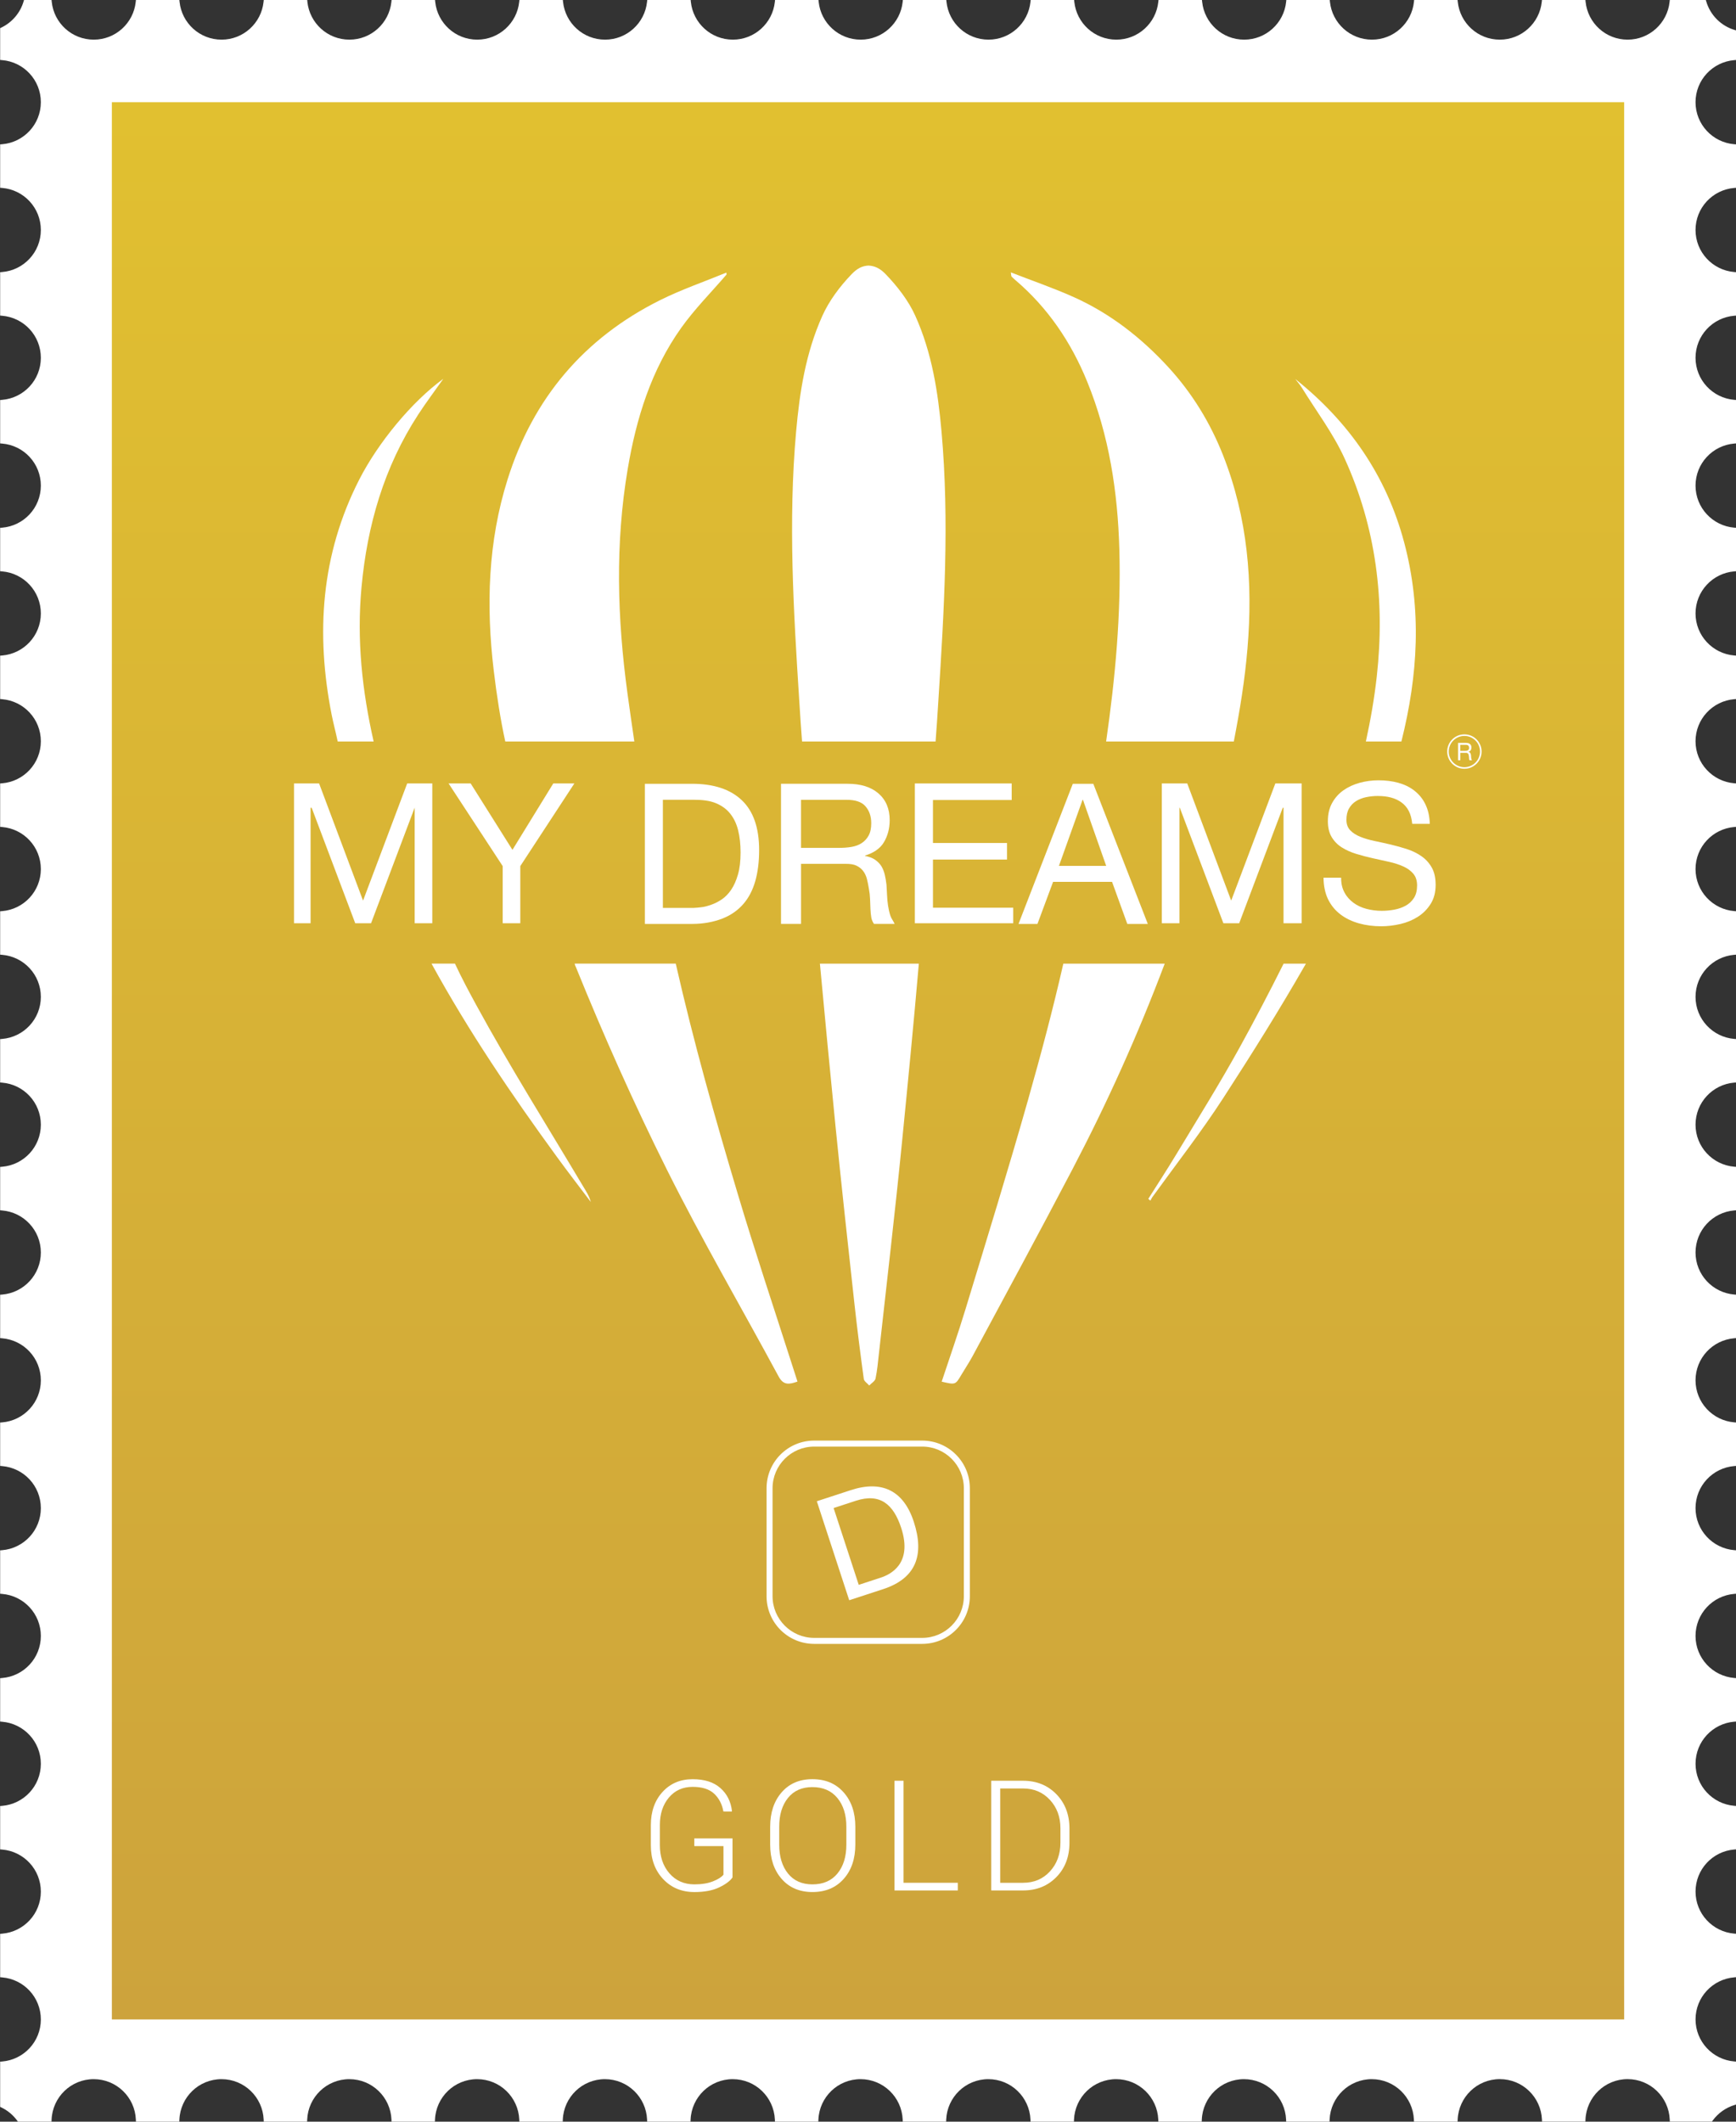 <?xml version="1.0" encoding="utf-8"?>
<!-- Generator: Adobe Illustrator 19.1.0, SVG Export Plug-In . SVG Version: 6.00 Build 0)  -->
<svg version="1.1" id="Слой_1" xmlns="http://www.w3.org/2000/svg" xmlns:xlink="http://www.w3.org/1999/xlink" x="0px" y="0px"
	 viewBox="252.64 365.945 90 110" style="enable-background:new 252.64 365.945 90 110;" xml:space="preserve">
<rect x="252.64" y="365.945" width="90" height="110" fill="#333333" stroke="none"/>
<style type="text/css">
	.st0{fill:#FFFFFF;}
	.st1{fill:url(#SVGID_1_);}
</style>
<g>
	<g>
		<g>
			<path class="st0" d="M325.945,475.945l-0.004-0.109c-0.05-1.165-1.007-2.096-2.185-2.096
				l0,0c-1.177-0.001-2.134,0.93-2.185,2.096l0,0l-0.004,0.108h-2.248l-0.004-0.108
				c-0.05-1.165-1.007-2.096-2.184-2.096l0,0c-1.178-0.001-2.136,0.93-2.185,2.096
				l0,0l-0.005,0.109h-2.248l-0.004-0.109c-0.049-1.165-1.007-2.096-2.184-2.096l0,0
				c-1.178-0.001-2.135,0.93-2.185,2.096l0,0l-0.004,0.108h-2.249l-0.004-0.108
				c-0.05-1.165-1.007-2.096-2.184-2.096l0,0
				c-1.178-0.001-2.135,0.93-2.185,2.096l0,0l-0.004,0.109h-2.248l-0.004-0.109
				c-0.05-1.165-1.007-2.096-2.185-2.096l0,0c-1.178-0.001-2.135,0.93-2.184,2.096
				l0,0l-0.005,0.108h-2.248l-0.004-0.108c-0.05-1.165-1.007-2.096-2.184-2.096l0,0
				c-1.178-0.001-2.136,0.93-2.185,2.096l0,0l-0.005,0.109h-2.247l-0.004-0.109
				c-0.05-1.165-1.007-2.096-2.185-2.096l0,0c-1.177-0.001-2.135,0.93-2.184,2.096
				l0,0l-0.004,0.108h-2.249l-0.004-0.108c-0.05-1.165-1.007-2.096-2.184-2.096l0,0
				c-1.177-0.001-2.136,0.93-2.185,2.096l0,0l-0.005,0.109h-2.248l-0.004-0.109
				c-0.049-1.165-1.007-2.096-2.184-2.096l0,0
				c-1.177-0.001-2.135,0.93-2.185,2.096l0,0l-0.004,0.108h-2.249l-0.004-0.108
				c-0.049-1.165-1.007-2.096-2.184-2.096l0,0c-1.177-0.001-2.135,0.93-2.184,2.096
				l0,0l-0.005,0.109h-2.248l-0.004-0.109c-0.049-1.165-1.007-2.096-2.185-2.096l0,0
				c-1.178-0.001-2.135,0.93-2.184,2.096l0,0l-0.004,0.109h-1.74l-0.034-0.048
				c-0.213-0.293-0.495-0.532-0.825-0.69l0,0l-0.064-0.031v-2.344l0.104-0.008
				c1.123-0.093,2.006-1.033,2.006-2.18l0,0c0-1.148-0.883-2.087-2.006-2.18l0,0
				l-0.104-0.009v-2.249l0.104-0.009c1.123-0.093,2.006-1.032,2.006-2.18l0,0
				c0-1.148-0.883-2.087-2.006-2.181l0,0l-0.104-0.008v-2.25l0.104-0.008
				c1.123-0.093,2.006-1.033,2.006-2.18l0,0c0-1.148-0.883-2.087-2.006-2.181l0,0
				l-0.104-0.009v-2.249l0.104-0.009c1.123-0.093,2.006-1.032,2.006-2.18l0,0
				c0-1.147-0.883-2.087-2.006-2.18l0,0l-0.104-0.009v-2.25l0.104-0.008
				c1.123-0.093,2.006-1.033,2.006-2.18l0,0c0-1.148-0.883-2.087-2.006-2.18l0,0
				l-0.104-0.009v-2.249l0.104-0.008c1.123-0.093,2.006-1.033,2.006-2.18l0,0
				c0-1.148-0.883-2.087-2.006-2.18l0,0l-0.104-0.009v-2.25l0.104-0.008
				c1.123-0.093,2.006-1.033,2.006-2.18l0,0c0-1.147-0.883-2.087-2.006-2.18l0,0
				l-0.104-0.009v-2.249l0.104-0.009c1.123-0.093,2.006-1.033,2.006-2.18l0,0
				c0-1.148-0.883-2.087-2.006-2.18l0,0l-0.104-0.008v-2.25l0.104-0.009
				c1.123-0.093,2.006-1.033,2.006-2.18l0,0c0-1.147-0.883-2.087-2.006-2.18l0,0
				l-0.104-0.008v-2.25l0.104-0.008c1.123-0.093,2.006-1.033,2.006-2.18l0,0
				c0-1.147-0.883-2.087-2.006-2.18l0,0l-0.104-0.009v-2.25l0.104-0.008
				c1.123-0.093,2.006-1.033,2.006-2.18l0,0c0-1.148-0.883-2.087-2.006-2.18l0,0
				l-0.104-0.009v-2.249l0.104-0.008c1.123-0.093,2.006-1.033,2.006-2.18l0,0
				c0-1.147-0.883-2.087-2.006-2.18l0,0l-0.104-0.009v-2.25l0.104-0.008
				c1.123-0.093,2.006-1.033,2.006-2.18l0,0c0-1.148-0.883-2.088-2.006-2.18l0,0
				l-0.104-0.009v-2.249l0.104-0.009c1.123-0.093,2.006-1.033,2.006-2.18l0,0
				c0-1.148-0.883-2.087-2.006-2.18l0,0l-0.104-0.009v-2.249l0.104-0.009
				c1.123-0.093,2.006-1.033,2.006-2.18l0,0c0-1.147-0.883-2.087-2.006-2.18l0,0
				l-0.104-0.008v-2.25l0.104-0.008c1.123-0.093,2.006-1.033,2.006-2.18l0,0
				c0-1.147-0.883-2.087-2.006-2.18l0,0l-0.104-0.009v-1.65l0.064-0.03
				c0.551-0.266,0.974-0.755,1.15-1.35l0,0l0.024-0.081h1.426l0.011,0.102
				c0.116,1.099,1.046,1.957,2.177,1.956l0,0c1.13,0.001,2.061-0.857,2.177-1.956
				l0,0l0.011-0.102h2.251l0.011,0.102c0.116,1.099,1.046,1.957,2.177,1.956l0,0
				c1.13,0.001,2.06-0.857,2.177-1.956l0,0l0.011-0.102h2.252l0.01,0.102
				c0.116,1.099,1.047,1.957,2.177,1.956l0,0c1.13,0.001,2.06-0.857,2.177-1.956
				l0,0l0.011-0.102h2.251l0.011,0.102c0.116,1.099,1.047,1.957,2.177,1.956l0,0
				c1.13,0.001,2.06-0.857,2.177-1.956l0,0l0.011-0.102h2.251l0.011,0.102
				c0.116,1.099,1.046,1.957,2.177,1.956l0,0c1.131,0.001,2.06-0.857,2.177-1.956
				l0,0l0.011-0.102h2.25l0.011,0.102c0.116,1.099,1.047,1.957,2.177,1.956l0,0
				c1.13,0.001,2.06-0.857,2.177-1.956l0,0l0.011-0.102h2.251l0.011,0.102
				c0.116,1.099,1.046,1.957,2.177,1.956l0,0c1.13,0.001,2.06-0.857,2.177-1.956
				l0,0l0.01-0.102h2.251l0.011,0.102c0.117,1.099,1.047,1.957,2.177,1.956l0,0
				c1.13,0.001,2.06-0.857,2.177-1.956l0,0l0.011-0.102h2.251l0.011,0.102
				c0.117,1.099,1.047,1.957,2.177,1.956l0,0c1.13,0.001,2.06-0.857,2.177-1.956
				l0,0l0.011-0.102h2.251l0.012,0.102c0.116,1.099,1.046,1.957,2.177,1.956l0,0
				c1.13,0.001,2.06-0.857,2.176-1.956l0,0l0.01-0.102h2.251l0.011,0.102
				c0.116,1.099,1.046,1.957,2.177,1.956l0,0c1.131,0.001,2.06-0.857,2.177-1.956
				l0,0l0.01-0.102h2.251l0.012,0.102c0.116,1.099,1.046,1.957,2.177,1.956l0,0
				c1.13,0.001,2.06-0.857,2.177-1.956l0,0l0.011-0.102h2.251l0.011,0.102
				c0.116,1.099,1.046,1.957,2.177,1.956l0,0c1.13,0.001,2.06-0.857,2.177-1.956
				l0,0l0.011-0.102h1.866l0.025,0.081c0.209,0.707,0.766,1.265,1.473,1.476l0,0
				l0.081,0.024v1.53l-0.104,0.009c-1.123,0.093-2.007,1.033-2.007,2.18l0,0
				c0,1.147,0.884,2.087,2.007,2.18l0,0l0.104,0.008v2.25l-0.104,0.008
				c-1.123,0.093-2.007,1.033-2.007,2.18l0,0c0,1.147,0.884,2.086,2.007,2.18l0,0
				l0.103,0.008v2.25l-0.103,0.008c-1.123,0.093-2.007,1.033-2.007,2.18l0,0
				c0,1.147,0.884,2.086,2.007,2.18l0,0l0.104,0.008v2.25l-0.104,0.009
				c-1.123,0.093-2.007,1.033-2.007,2.18l0,0c0,1.146,0.884,2.086,2.007,2.18l0,0
				l0.103,0.008v2.25l-0.103,0.009c-1.123,0.093-2.007,1.033-2.007,2.18l0,0
				c0,1.147,0.884,2.087,2.007,2.18l0,0l0.104,0.008v2.25l-0.104,0.008
				c-1.123,0.093-2.007,1.033-2.007,2.18l0,0c0,1.147,0.884,2.086,2.007,2.18l0,0
				l0.103,0.008v2.25l-0.103,0.009c-1.123,0.093-2.007,1.033-2.007,2.18l0,0
				c0,1.147,0.884,2.087,2.007,2.18l0,0l0.104,0.008v2.25l-0.104,0.008
				c-1.123,0.093-2.007,1.033-2.007,2.18l0,0c0,1.147,0.884,2.086,2.007,2.18l0,0
				l0.103,0.008v2.25l-0.103,0.008c-1.123,0.093-2.007,1.033-2.007,2.18l0,0
				c0,1.147,0.884,2.086,2.007,2.18l0,0l0.104,0.008v2.25l-0.104,0.009
				c-1.123,0.093-2.007,1.033-2.007,2.18l0,0c0,1.147,0.884,2.087,2.007,2.18l0,0
				l0.103,0.008v2.25l-0.103,0.009c-1.123,0.093-2.007,1.033-2.007,2.18l0,0
				c0,1.147,0.884,2.086,2.007,2.18l0,0l0.104,0.008v2.25l-0.104,0.008
				c-1.123,0.093-2.007,1.033-2.007,2.18l0,0c0,1.147,0.884,2.086,2.007,2.18l0,0
				l0.103,0.008v2.25l-0.103,0.009c-1.123,0.093-2.007,1.033-2.007,2.18l0,0
				c0,1.147,0.884,2.086,2.007,2.18l0,0l0.103,0.008v2.25l-0.103,0.008
				c-1.123,0.094-2.007,1.033-2.006,2.181l0,0c-0.001,1.147,0.883,2.086,2.006,2.18
				l0,0l0.103,0.008v2.25l-0.103,0.008c-1.123,0.094-2.007,1.033-2.006,2.181l0,0
				c-0.001,1.146,0.883,2.086,2.006,2.18l0,0l0.103,0.008v2.25l-0.103,0.009
				c-1.123,0.093-2.007,1.033-2.006,2.18l0,0c-0.001,1.146,0.883,2.086,2.006,2.18
				l0,0l0.103,0.008v2.224l-0.08,0.024c-0.467,0.14-0.868,0.431-1.148,0.818l0,0
				l-0.035,0.047h-2.179l-0.005-0.108c-0.049-1.165-1.007-2.096-2.184-2.096l0,0
				c-1.178-0.001-2.135,0.93-2.184,2.096l0,0l-0.005,0.108h-2.248l-0.004-0.108
				c-0.05-1.165-1.007-2.096-2.184-2.096l0,0
				c-1.178-0.001-2.136,0.93-2.185,2.096l0,0l-0.005,0.109H325.945L325.945,475.945z
				 M341.262,475.718c0.289-0.381,0.688-0.674,1.151-0.83l0,0v-1.85
				c-1.189-0.15-2.11-1.164-2.11-2.394l0,0c0.001-1.231,0.921-2.244,2.11-2.395
				l0,0v-1.837c-1.189-0.15-2.11-1.164-2.11-2.394l0,0
				c0.001-1.231,0.921-2.245,2.11-2.395l0,0v-1.837
				c-1.189-0.15-2.11-1.164-2.11-2.394l0,0c0.001-1.231,0.921-2.245,2.11-2.395
				l0,0v-1.837c-1.189-0.15-2.11-1.165-2.11-2.395l0,0
				c0-1.23,0.92-2.244,2.11-2.395l0,0v-1.836
				c-1.189-0.151-2.11-1.165-2.11-2.395l0,0c0-1.231,0.92-2.244,2.109-2.395l0,0
				v-1.836c-1.189-0.151-2.109-1.165-2.109-2.395l0,0
				c0-1.231,0.92-2.245,2.11-2.395l0,0v-1.837
				c-1.189-0.15-2.11-1.164-2.11-2.395l0,0c0-1.23,0.92-2.244,2.109-2.395l0,0
				v-1.836c-1.189-0.151-2.109-1.165-2.109-2.395l0,0
				c0-1.231,0.92-2.245,2.11-2.395l0,0v-1.837
				c-1.189-0.15-2.11-1.164-2.11-2.395l0,0c0-1.23,0.92-2.244,2.109-2.395l0,0
				v-1.837c-1.189-0.151-2.109-1.164-2.109-2.395l0,0
				c0-1.23,0.92-2.244,2.11-2.395l0,0v-1.836
				c-1.189-0.151-2.11-1.165-2.11-2.395l0,0c0-1.231,0.92-2.244,2.109-2.395l0,0
				v-1.836c-1.189-0.151-2.109-1.165-2.109-2.395l0,0
				c0-1.231,0.92-2.245,2.11-2.395l0,0v-1.837
				c-1.189-0.15-2.11-1.164-2.11-2.394l0,0c0-1.231,0.92-2.245,2.109-2.396l0,0
				v-1.836c-1.189-0.151-2.109-1.165-2.109-2.395l0,0
				c0-1.231,0.92-2.245,2.11-2.395l0,0v-1.837
				c-1.189-0.15-2.11-1.164-2.11-2.395l0,0c0-1.23,0.92-2.244,2.109-2.395l0,0
				v-1.837c-1.189-0.151-2.109-1.164-2.109-2.395l0,0
				c0-1.23,0.92-2.244,2.109-2.395l0,0v-1.157
				c-0.715-0.241-1.279-0.806-1.518-1.522l0,0h-1.497
				c-0.173,1.165-1.177,2.058-2.389,2.058l0,0c-1.212,0-2.215-0.893-2.389-2.058l0,0
				h-1.849c-0.173,1.165-1.176,2.058-2.388,2.058l0,0
				c-1.212,0-2.216-0.893-2.389-2.058l0,0h-1.848
				c-0.173,1.165-1.177,2.058-2.389,2.058l0,0c-1.213,0-2.216-0.893-2.389-2.058l0,0
				h-1.849c-0.173,1.164-1.176,2.058-2.388,2.058l0,0
				c-1.213,0-2.216-0.893-2.39-2.058l0,0h-1.848
				c-0.173,1.165-1.176,2.058-2.389,2.058l0,0c-1.213,0-2.216-0.893-2.389-2.058l0,0
				h-1.849c-0.173,1.165-1.177,2.058-2.389,2.058l0,0
				c-1.212,0-2.216-0.893-2.389-2.058l0,0h-1.849
				c-0.173,1.165-1.176,2.058-2.389,2.058l0,0c-1.212,0-2.215-0.893-2.389-2.058l0,0
				h-1.849c-0.173,1.164-1.176,2.058-2.388,2.058l0,0
				c-1.213,0-2.216-0.893-2.389-2.058l0,0h-1.848
				c-0.173,1.165-1.177,2.058-2.389,2.058l0,0c-1.213,0-2.216-0.893-2.389-2.058l0,0
				h-1.849c-0.173,1.165-1.176,2.058-2.388,2.058l0,0
				c-1.213,0-2.216-0.893-2.39-2.058l0,0h-1.848
				c-0.173,1.165-1.177,2.058-2.389,2.058l0,0c-1.213,0-2.216-0.893-2.389-2.058l0,0
				h-1.849c-0.173,1.165-1.176,2.058-2.389,2.058l0,0
				c-1.212,0-2.216-0.893-2.389-2.058l0,0h-1.848
				c-0.174,1.165-1.177,2.058-2.389,2.058l0,0c-1.212,0-2.215-0.893-2.389-2.058l0,0
				h-1.057c-0.201,0.597-0.628,1.089-1.179,1.376l0,0v1.303
				c1.189,0.15,2.11,1.164,2.11,2.395l0,0c0,1.231-0.92,2.245-2.11,2.395l0,0
				v1.837c1.189,0.15,2.11,1.164,2.11,2.395l0,0c0,1.231-0.92,2.245-2.11,2.395
				l0,0v1.837c1.189,0.15,2.11,1.164,2.11,2.395l0,0
				c0,1.23-0.92,2.245-2.11,2.395l0,0v1.836c1.189,0.15,2.11,1.165,2.11,2.396
				l0,0c0,1.23-0.92,2.244-2.11,2.394l0,0v1.837
				c1.189,0.15,2.11,1.164,2.11,2.395l0,0c0,1.231-0.92,2.245-2.11,2.395l0,0
				v1.836c1.189,0.151,2.11,1.165,2.11,2.395l0,0c0,1.23-0.92,2.245-2.11,2.395
				l0,0v1.836c1.189,0.15,2.11,1.164,2.11,2.395l0,0
				c0,1.231-0.92,2.245-2.11,2.395l0,0v1.837c1.189,0.15,2.11,1.164,2.11,2.395
				l0,0c0,1.231-0.92,2.245-2.11,2.395l0,0v1.837
				c1.189,0.15,2.11,1.164,2.11,2.395l0,0c0,1.23-0.92,2.245-2.11,2.395l0,0
				v1.836c1.189,0.15,2.11,1.165,2.11,2.395l0,0c0,1.231-0.92,2.245-2.11,2.395
				l0,0v1.837c1.189,0.15,2.11,1.164,2.11,2.395l0,0
				c0,1.231-0.92,2.245-2.11,2.395l0,0v1.836c1.189,0.151,2.11,1.165,2.11,2.395
				l0,0c0,1.23-0.92,2.245-2.11,2.395l0,0v1.836
				c1.189,0.15,2.11,1.164,2.11,2.395l0,0c-0.001,1.231-0.921,2.245-2.11,2.395
				l0,0v1.837c1.189,0.15,2.11,1.164,2.11,2.395l0,0
				c0,1.23-0.92,2.244-2.11,2.394l0,0v1.837c1.189,0.15,2.11,1.164,2.11,2.395
				l0,0c0,1.231-0.92,2.244-2.11,2.395l0,0v1.837
				c1.189,0.15,2.11,1.163,2.11,2.395l0,0c0,1.23-0.92,2.244-2.11,2.394l0,0
				v1.997c0.319,0.165,0.595,0.399,0.811,0.683l0,0h1.411
				c0.107-1.234,1.141-2.204,2.403-2.204l0,0c1.263,0,2.297,0.97,2.404,2.204l0,0
				h1.819c0.108-1.234,1.141-2.204,2.404-2.204l0,0c1.263,0,2.297,0.97,2.404,2.205
				l0,0h1.819c0.107-1.235,1.14-2.205,2.404-2.205l0,0
				c1.263,0,2.296,0.97,2.404,2.204l0,0h1.819c0.108-1.234,1.141-2.204,2.404-2.204
				l0,0c1.263,0,2.297,0.97,2.403,2.205l0,0h1.819
				c0.107-1.235,1.141-2.205,2.404-2.205l0,0c1.263,0,2.296,0.97,2.404,2.204l0,0
				h1.819c0.108-1.234,1.14-2.204,2.404-2.204l0,0c1.263,0,2.296,0.97,2.403,2.205
				l0,0h1.82c0.107-1.235,1.14-2.205,2.403-2.205l0,0c1.263,0,2.296,0.97,2.404,2.204
				l0,0h1.819c0.107-1.234,1.14-2.204,2.404-2.204l0,0
				c1.263,0,2.297,0.97,2.404,2.205l0,0h1.819c0.107-1.235,1.14-2.205,2.404-2.205
				l0,0c1.263,0,2.296,0.97,2.404,2.204l0,0h1.819
				c0.108-1.234,1.141-2.204,2.404-2.204l0,0c1.263,0,2.297,0.97,2.403,2.205l0,0
				h1.819c0.107-1.235,1.14-2.205,2.404-2.205l0,0c1.263,0,2.296,0.97,2.404,2.204
				l0,0h1.819c0.108-1.234,1.141-2.204,2.404-2.204l0,0
				c1.263,0,2.296,0.97,2.403,2.205l0,0h1.82c0.107-1.235,1.14-2.205,2.404-2.205
				l0,0c1.263,0,2.296,0.97,2.404,2.205l0,0H341.262L341.262,475.718z"/>
			<path class="st0" d="M340.417,470.644c0-1.207,0.929-2.195,2.11-2.293v-2.041
				c-1.181-0.099-2.11-1.086-2.11-2.293c0-1.207,0.929-2.195,2.11-2.293v-2.041
				c-1.181-0.099-2.11-1.086-2.11-2.293s0.929-2.195,2.11-2.293v-2.041
				c-1.181-0.098-2.11-1.086-2.11-2.293c0-1.207,0.929-2.195,2.11-2.293v-2.041
				c-1.181-0.098-2.11-1.086-2.11-2.293c0-1.207,0.929-2.195,2.11-2.293v-2.041
				c-1.181-0.098-2.11-1.086-2.11-2.293c0-1.207,0.929-2.195,2.11-2.293v-2.041
				c-1.181-0.098-2.11-1.086-2.11-2.293c0-1.207,0.929-2.195,2.11-2.293v-2.041
				c-1.181-0.098-2.11-1.087-2.11-2.293c0-1.207,0.929-2.195,2.11-2.293v-2.041
				c-1.181-0.098-2.11-1.086-2.11-2.293s0.929-2.195,2.11-2.293v-2.041
				c-1.181-0.098-2.11-1.087-2.11-2.293c0-1.207,0.929-2.195,2.11-2.293v-2.041
				c-1.181-0.098-2.11-1.086-2.11-2.293c0-1.207,0.929-2.195,2.11-2.293v-2.041
				c-1.181-0.098-2.11-1.087-2.11-2.293s0.929-2.195,2.11-2.293v-2.041
				c-1.181-0.098-2.11-1.086-2.11-2.293c0-1.207,0.929-2.195,2.11-2.293v-2.041
				c-1.181-0.098-2.11-1.087-2.11-2.293c0-1.207,0.929-2.195,2.11-2.293v-2.041
				c-1.181-0.098-2.11-1.086-2.11-2.293c0-1.207,0.929-2.195,2.11-2.293v-2.041
				c-1.181-0.098-2.11-1.087-2.11-2.293c0-1.207,0.929-2.195,2.11-2.293v-1.342
				c-0.743-0.222-1.329-0.808-1.549-1.552h-1.68
				c-0.122,1.157-1.1,2.058-2.289,2.058c-1.189,0-2.167-0.901-2.289-2.058
				h-2.048c-0.122,1.157-1.1,2.058-2.289,2.058
				c-1.189,0-2.167-0.901-2.289-2.058h-2.048
				c-0.122,1.157-1.1,2.058-2.289,2.058s-2.167-0.901-2.289-2.058H319.419
				c-0.122,1.157-1.1,2.058-2.289,2.058c-1.189,0-2.167-0.901-2.289-2.058
				h-2.048c-0.122,1.157-1.101,2.058-2.289,2.058c-1.189,0-2.167-0.901-2.289-2.058
				h-2.048c-0.122,1.157-1.1,2.058-2.289,2.058
				c-1.189,0-2.167-0.901-2.289-2.058h-2.048
				c-0.122,1.157-1.1,2.058-2.289,2.058c-1.189,0-2.167-0.901-2.289-2.058
				h-2.048c-0.122,1.157-1.1,2.058-2.289,2.058s-2.167-0.901-2.289-2.058h-2.048
				c-0.122,1.157-1.1,2.058-2.289,2.058s-2.167-0.901-2.289-2.058h-2.048
				c-0.122,1.157-1.1,2.058-2.289,2.058c-1.189,0-2.167-0.901-2.289-2.058
				h-2.048c-0.122,1.157-1.1,2.058-2.29,2.058
				c-1.189,0-2.167-0.901-2.289-2.058h-2.048
				c-0.122,1.157-1.1,2.058-2.289,2.058c-1.189,0-2.167-0.901-2.29-2.058
				h-2.048c-0.122,1.157-1.1,2.058-2.29,2.058c-1.189,0-2.167-0.901-2.289-2.058
				h-1.24c-0.185,0.626-0.63,1.14-1.209,1.419v1.475
				c1.181,0.098,2.11,1.086,2.11,2.293c0,1.207-0.929,2.195-2.11,2.293v2.041
				c1.181,0.098,2.11,1.086,2.11,2.293c0,1.207-0.929,2.195-2.11,2.293v2.041
				c1.181,0.098,2.11,1.086,2.11,2.293c0,1.207-0.929,2.195-2.11,2.293v2.041
				c1.181,0.098,2.11,1.086,2.11,2.293c0,1.207-0.929,2.195-2.11,2.293v2.041
				c1.181,0.098,2.11,1.086,2.11,2.293s-0.929,2.195-2.11,2.293v2.041
				c1.181,0.098,2.11,1.086,2.11,2.293s-0.929,2.195-2.11,2.293v2.041
				c1.181,0.098,2.11,1.086,2.11,2.293s-0.929,2.195-2.11,2.293v2.041
				c1.181,0.098,2.11,1.086,2.11,2.293s-0.929,2.195-2.11,2.293v2.041
				c1.181,0.098,2.11,1.086,2.11,2.293c0,1.207-0.929,2.195-2.11,2.293v2.041
				c1.181,0.098,2.11,1.086,2.11,2.293c0,1.207-0.929,2.195-2.11,2.293v2.041
				c1.181,0.098,2.11,1.086,2.11,2.293s-0.929,2.195-2.11,2.293v2.041
				c1.181,0.098,2.11,1.086,2.11,2.293c0,1.207-0.929,2.195-2.11,2.293v2.041
				c1.181,0.098,2.11,1.086,2.11,2.293c0,1.207-0.929,2.195-2.11,2.293v2.041
				c1.181,0.098,2.11,1.086,2.11,2.293c0,1.207-0.929,2.195-2.11,2.293v2.041
				c1.181,0.098,2.11,1.086,2.11,2.293c0,1.207-0.929,2.195-2.11,2.293v2.041
				c1.181,0.098,2.11,1.086,2.11,2.293c0,1.207-0.929,2.195-2.11,2.293v2.168
				c0.346,0.167,0.644,0.417,0.867,0.726h1.573
				c0.052-1.225,1.059-2.204,2.297-2.204c1.239,0,2.246,0.979,2.298,2.204h2.031
				c0.052-1.225,1.059-2.204,2.298-2.204c1.239,0,2.246,0.979,2.297,2.204h2.031
				c0.052-1.225,1.059-2.204,2.297-2.204c1.239,0,2.246,0.979,2.298,2.204h2.031
				c0.052-1.225,1.059-2.204,2.298-2.204c1.239,0,2.246,0.979,2.297,2.204h2.031
				c0.052-1.225,1.059-2.204,2.297-2.204s2.246,0.979,2.298,2.204h2.031
				c0.052-1.225,1.059-2.204,2.298-2.204s2.246,0.979,2.297,2.204h2.031
				c0.052-1.225,1.059-2.204,2.297-2.204c1.239,0,2.246,0.979,2.298,2.204h2.031
				c0.052-1.225,1.059-2.204,2.298-2.204s2.246,0.979,2.297,2.204h2.031
				c0.052-1.225,1.059-2.204,2.297-2.204s2.246,0.979,2.298,2.204h2.031
				c0.052-1.225,1.059-2.204,2.298-2.204c1.239,0,2.246,0.979,2.297,2.204h2.031
				c0.052-1.225,1.059-2.204,2.297-2.204s2.246,0.979,2.298,2.204h2.031
				c0.052-1.225,1.059-2.204,2.298-2.204c1.239,0,2.246,0.979,2.297,2.204h2.031
				c0.052-1.225,1.059-2.204,2.297-2.204c1.239,0,2.246,0.979,2.297,2.204h2.013
				c0.294-0.407,0.716-0.713,1.207-0.86v-2.035
				C341.346,472.839,340.417,471.851,340.417,470.644z"/>
		</g>
		
			<linearGradient id="SVGID_1_" gradientUnits="userSpaceOnUse" x1="297.64" y1="470.645" x2="297.64" y2="371.245" gradientTransform="matrix(1 0 0 -1 0 841.89)">
			<stop  offset="0" style="stop-color:#E1C030"/>
			<stop  offset="1" style="stop-color:#CDA33C"/>
		</linearGradient>
		<polygon class="st1" points="336.841,470.645 258.44,470.645 258.44,371.245 336.841,371.245 
					"/>
	</g>
	<g>
		<path class="st0" d="M290.616,463.282c-0.128,0.185-0.36,0.358-0.697,0.518
			c-0.337,0.16-0.762,0.24-1.275,0.24c-0.662,0-1.204-0.225-1.627-0.676
			c-0.423-0.451-0.635-1.034-0.635-1.75v-1.043c0-0.703,0.201-1.276,0.604-1.719
			c0.402-0.443,0.924-0.664,1.565-0.664c0.612,0,1.091,0.153,1.436,0.459
			c0.345,0.306,0.545,0.704,0.6,1.193l-0.008,0.023H290.143
			c-0.068-0.38-0.228-0.688-0.48-0.924c-0.253-0.236-0.624-0.353-1.113-0.353
			c-0.51,0-0.921,0.185-1.233,0.554c-0.311,0.37-0.467,0.843-0.467,1.421v1.05
			c0,0.593,0.165,1.08,0.496,1.46c0.331,0.38,0.763,0.57,1.297,0.57
			c0.378,0,0.699-0.053,0.963-0.158c0.264-0.105,0.445-0.22,0.541-0.345v-1.482
			h-1.512v-0.398h1.981V463.282z"/>
		<path class="st0" d="M296.983,461.578c0,0.734-0.201,1.328-0.604,1.781
			c-0.402,0.453-0.942,0.68-1.619,0.68c-0.667,0-1.199-0.227-1.596-0.68
			c-0.397-0.453-0.596-1.047-0.596-1.781v-0.926c0-0.732,0.198-1.326,0.594-1.781
			c0.396-0.456,0.927-0.684,1.594-0.684c0.677,0,1.218,0.228,1.621,0.684
			c0.404,0.456,0.606,1.05,0.606,1.781V461.578z M296.518,460.648
			c0-0.616-0.156-1.111-0.467-1.487c-0.311-0.376-0.743-0.563-1.295-0.563
			c-0.542,0-0.964,0.188-1.266,0.563c-0.302,0.376-0.453,0.871-0.453,1.487v0.935
			c0,0.621,0.152,1.119,0.455,1.495c0.303,0.376,0.726,0.563,1.268,0.563
			c0.555,0,0.986-0.187,1.295-0.562c0.308-0.374,0.463-0.873,0.463-1.497V460.648z"
			/>
		<path class="st0" d="M299.483,463.559h2.813v0.398h-3.282v-5.688h0.469V463.559z"/>
		<path class="st0" d="M304.029,463.957v-5.688h1.652c0.695,0,1.27,0.232,1.723,0.695
			c0.453,0.464,0.68,1.059,0.68,1.785v0.731c0,0.729-0.227,1.324-0.68,1.785
			s-1.027,0.691-1.723,0.691H304.029z M304.494,458.668v4.891h1.188
			c0.563,0,1.026-0.196,1.389-0.589c0.363-0.393,0.545-0.89,0.545-1.491v-0.742
			c0-0.593-0.182-1.086-0.547-1.479c-0.365-0.393-0.827-0.589-1.387-0.589H304.494z"/>
	</g>
	<g>
		<g id="Rounded_Rectangle_1_4_">
			<g>
				<path class="st0" d="M300.45,451.031h-5.599c-1.284,0-2.328-1.044-2.328-2.328v-5.6
					c0-1.284,1.044-2.328,2.328-2.328h5.599c1.284,0,2.328,1.044,2.328,2.328v5.6
					C302.779,449.986,301.734,451.031,300.45,451.031z M294.851,440.802
					c-1.269,0-2.301,1.032-2.301,2.301v5.6c0,1.269,1.032,2.301,2.301,2.301h5.599
					c1.269,0,2.301-1.032,2.301-2.301v-5.6c0-1.269-1.032-2.301-2.301-2.301H294.851z"/>
			</g>
			<g>
				<path class="st0" d="M300.45,440.944c1.19,0,2.159,0.969,2.159,2.159v5.6
					c0,1.191-0.969,2.159-2.159,2.159h-5.599c-1.19,0-2.159-0.969-2.159-2.159
					v-5.6c0-1.191,0.969-2.159,2.159-2.159H300.45 M300.45,440.633h-5.599
					c-1.364,0-2.47,1.106-2.47,2.47v5.6c0,1.364,1.106,2.47,2.47,2.47
					h5.599c1.364,0,2.47-1.106,2.47-2.47v-5.6
					C302.921,441.739,301.815,440.633,300.45,440.633L300.45,440.633z"/>
			</g>
		</g>
		<path class="st0" d="M293.708,436.715c0.09,0.28,0.178,0.553,0.276,0.858
			c-0.418,0.147-0.723,0.21-0.976-0.26c-1.933-3.583-3.988-7.106-5.804-10.747
			c-1.706-3.42-3.271-6.935-4.706-10.477c-0.022-0.055-0.044-0.078-0.066-0.185
			h5.241c0.929,4.08,2.034,7.994,3.214,11.938
			C291.772,430.808,292.764,433.767,293.708,436.715z"/>
		<path class="st0" d="M278.835,404.389h6.691c-0.123-0.832-0.241-1.66-0.356-2.497
			c-0.528-3.876-0.644-7.761,0.015-11.646c0.444-2.62,1.216-5.118,2.769-7.301
			c0.7-0.983,1.563-1.848,2.353-2.768c-0.003-0.033-0.006-0.065-0.009-0.099
			c-1.152,0.474-2.338,0.88-3.45,1.435c-3.937,1.967-6.568,5.082-7.89,9.277
			c-1.023,3.246-1.12,6.563-0.722,9.912
			C278.384,401.949,278.587,403.261,278.835,404.389z"/>
		<path class="st0" d="M307.767,415.905c-0.552,2.416-1.159,4.694-1.815,7.012
			c-1.032,3.647-2.156,7.279-3.258,10.906c-0.379,1.246-0.813,2.481-1.234,3.754
			c0.714,0.167,0.712,0.168,1.017-0.349c0.194-0.329,0.409-0.647,0.59-0.983
			c1.729-3.217,3.479-6.443,5.172-9.679c1.805-3.452,3.375-6.93,4.784-10.661
			H307.767z"/>
		<path class="st0" d="M305.268,380.456c1.694,1.44,2.901,3.227,3.735,5.274
			c1.139,2.794,1.584,5.713,1.668,8.706c0.093,3.353-0.207,6.624-0.686,9.953
			h6.62c0.326-1.691,0.57-3.188,0.708-4.824
			c0.288-3.418,0.012-6.772-1.261-10.005c-0.671-1.705-1.613-3.239-2.843-4.579
			c-1.398-1.523-3.016-2.789-4.917-3.639c-1.036-0.464-2.114-0.834-3.25-1.276
			c0.03,0.179,0.027,0.203,0.037,0.213
			C305.141,380.339,305.202,380.4,305.268,380.456z"/>
		<path class="st0" d="M277.321,418.034c-0.379-0.697-0.744-1.378-1.095-2.13h-1.215
			c1.944,3.543,4.147,6.788,6.486,9.999c0.577,0.793,1.181,1.576,1.773,2.359
			c-0.083-0.313-0.25-0.562-0.406-0.823
			C281.006,424.316,279.058,421.223,277.321,418.034z"/>
		<path class="st0" d="M270.148,404.389h1.863c-0.596-2.631-0.884-5.266-0.628-8.013
			c0.298-3.202,1.167-6.213,2.934-8.932c0.413-0.636,0.87-1.24,1.307-1.86
			c-1.645,1.196-3.383,3.316-4.357,5.22c-1.989,3.892-2.263,7.984-1.433,12.197
			C269.928,403.472,270.034,403.852,270.148,404.389z"/>
		<path class="st0" d="M316.902,420.261c-1.032,1.872-2.172,3.694-3.276,5.526
			c-0.47,0.779-0.969,1.545-1.455,2.314c0.037,0.03,0.074,0.062,0.111,0.092
			c0.032-0.06,0.057-0.124,0.096-0.178c1.232-1.705,2.54-3.38,3.682-5.144
			c1.478-2.283,2.901-4.55,4.284-6.966h-1.157
			C318.464,417.354,317.69,418.831,316.902,420.261z"/>
		<path class="st0" d="M322.342,389.699c1.645,3.598,2.11,7.401,1.675,11.314
			c-0.128,1.147-0.32,2.248-0.566,3.376h1.842
			c0.86-3.436,1.07-6.838,0.144-10.319c-0.922-3.466-2.862-6.253-5.646-8.475
			c0.115,0.15,0.243,0.294,0.342,0.454
			C320.881,387.258,321.754,388.414,322.342,389.699z"/>
		<path class="st0" d="M295.954,424.321c0.306,3.054,0.642,6.116,0.977,9.168
			c0.144,1.316,0.313,2.636,0.491,3.95c0.016,0.118,0.184,0.226,0.281,0.338
			c0.113-0.119,0.299-0.227,0.327-0.357c0.09-0.426,0.127-0.858,0.175-1.289
			c0.402-3.641,0.834-7.301,1.195-10.944c0.306-3.086,0.604-6.141,0.876-9.282
			h-5.129C295.399,418.616,295.674,421.523,295.954,424.321z"/>
		<path class="st0" d="M294.221,404.389h3.446h3.477c0.049-0.591,0.098-1.396,0.143-2.102
			c0.298-4.66,0.581-9.307,0.164-13.973c-0.182-2.036-0.49-4.067-1.359-5.996
			c-0.346-0.77-0.915-1.514-1.542-2.164c-0.267-0.276-0.535-0.422-0.884-0.441
			c-0.349,0.019-0.601,0.164-0.868,0.44c-0.627,0.65-1.176,1.393-1.523,2.163
			c-0.868,1.929-1.179,3.959-1.361,5.994c-0.417,4.666-0.135,9.316,0.163,13.976
			C294.123,402.992,294.172,403.798,294.221,404.389z"/>
		<path class="st0" d="M300.013,444.839c-0.539-1.646-1.684-2.155-3.265-1.637l-1.761,0.576
			l1.679,5.132l1.761-0.576C300.138,447.774,300.575,446.557,300.013,444.839z
			 M298.296,447.74l-1.136,0.372l-1.303-3.982l1.15-0.376
			c1.258-0.412,1.953,0.181,2.353,1.402
			C299.979,447.046,298.764,447.587,298.296,447.74z"/>
		<g>
			<g>
				<polygon class="st0" points="267.883,406.563 267.883,413.811 268.742,413.811 268.742,407.825 
					268.798,407.825 271.056,413.811 271.877,413.811 274.135,407.825 274.138,407.825 
					274.138,413.811 275.051,413.811 275.051,406.563 273.75,406.563 271.462,412.638 
					269.183,406.563 				"/>
			</g>
			<g>
				<polygon class="st0" points="279.614,410.848 282.417,406.563 281.324,406.563 
					279.207,410.006 277.041,406.563 275.896,406.563 278.701,410.848 278.701,413.811 
					279.614,413.811 				"/>
			</g>
			<path class="st0" d="M291.095,407.43c-0.601-0.567-1.458-0.849-2.572-0.849h-2.451
				v7.265h2.451c0.601,0,1.12-0.105,1.559-0.274
				c0.439-0.169,0.8-0.424,1.083-0.745c0.284-0.321,0.493-0.721,0.628-1.19
				c0.135-0.469,0.203-1.01,0.203-1.618
				C291.996,408.859,291.695,407.997,291.095,407.43z M290.897,411.289
				c-0.091,0.314-0.208,0.575-0.349,0.784c-0.142,0.209-0.302,0.374-0.481,0.496
				c-0.179,0.121-0.359,0.214-0.542,0.278c-0.182,0.064-0.354,0.116-0.516,0.132
				c-0.162,0.017-0.297,0.036-0.405,0.036h-1.598v-5.605h1.618
				c0.445,0,0.82,0.049,1.124,0.174c0.304,0.125,0.552,0.301,0.744,0.54
				c0.192,0.24,0.331,0.527,0.415,0.867c0.084,0.341,0.127,0.726,0.127,1.158
				C291.034,410.596,290.988,410.975,290.897,411.289z"/>
			<path class="st0" d="M298.795,413.405c-0.051-0.159-0.09-0.336-0.116-0.512
				c-0.027-0.175-0.044-0.36-0.051-0.542c-0.007-0.182-0.017-0.364-0.03-0.539
				c-0.02-0.176-0.049-0.346-0.086-0.508c-0.037-0.162-0.095-0.31-0.172-0.441
				c-0.078-0.132-0.195-0.245-0.327-0.34s-0.317-0.162-0.524-0.203v-0.02
				c0.415-0.122,0.771-0.348,0.97-0.679c0.199-0.331,0.305-0.715,0.305-1.154
				c0-0.587-0.191-1.046-0.579-1.384c-0.388-0.338-0.923-0.503-1.612-0.503h-3.443
				v7.265h1.038v-3.114h2.314c0.236,0,0.425,0.027,0.567,0.098
				c0.142,0.071,0.257,0.161,0.344,0.279c0.088,0.118,0.152,0.255,0.192,0.413
				c0.04,0.159,0.074,0.325,0.101,0.5c0.034,0.176,0.054,0.354,0.061,0.536
				c0.007,0.182,0.013,0.353,0.02,0.511c0.007,0.159,0.022,0.323,0.045,0.451
				c0.024,0.128,0.069,0.221,0.137,0.325h1.073
				C298.922,413.639,298.846,413.564,298.795,413.405z M297.307,409.66
				c-0.152,0.098-0.329,0.161-0.532,0.195c-0.202,0.034-0.415,0.048-0.638,0.048
				h-1.97v-2.491h2.355c0.452,0,0.78,0.101,0.982,0.331
				c0.203,0.23,0.304,0.52,0.304,0.884c0,0.263-0.045,0.474-0.137,0.64
				C297.58,409.432,297.459,409.562,297.307,409.66z"/>
			<g>
				<polygon class="st0" points="300.069,406.563 300.069,413.811 305.169,413.811 305.169,413.006 
					301.008,413.006 301.008,410.509 304.847,410.509 304.847,409.65 301.008,409.65 
					301.008,407.422 305.089,407.422 305.089,406.563 				"/>
			</g>
			<path class="st0" d="M309.321,406.581h-1.063l-2.815,7.265h0.982l0.81-2.18h3.058
				l0.79,2.18h1.063L309.321,406.581z M307.539,410.837l1.225-3.425h0.02
				l1.205,3.425H307.539z"/>
			<g>
				<polygon class="st0" points="312.873,406.563 312.873,413.811 313.786,413.811 313.786,407.825 
					313.806,407.825 316.064,413.811 316.884,413.811 319.142,407.825 319.182,407.825 
					319.182,413.811 320.121,413.811 320.121,406.563 318.758,406.563 316.469,412.638 
					314.191,406.563 				"/>
			</g>
			<g>
				<path class="st0" d="M325.855,408.657h0.911c-0.014-0.403-0.09-0.724-0.228-1.011
					c-0.138-0.287-0.328-0.516-0.567-0.705c-0.24-0.189-0.518-0.323-0.835-0.411
					c-0.317-0.088-0.662-0.13-1.033-0.13c-0.331,0-0.653,0.043-0.967,0.128
					c-0.314,0.085-0.594,0.213-0.84,0.385c-0.247,0.172-0.444,0.392-0.592,0.658
					c-0.149,0.267-0.223,0.582-0.223,0.947c0,0.331,0.066,0.606,0.197,0.825
					c0.132,0.22,0.307,0.399,0.527,0.537c0.219,0.138,0.467,0.25,0.744,0.334
					c0.277,0.085,0.559,0.159,0.845,0.223c0.287,0.064,0.569,0.127,0.845,0.187
					c0.277,0.061,0.525,0.14,0.744,0.238c0.219,0.098,0.395,0.224,0.526,0.38
					c0.132,0.155,0.197,0.358,0.197,0.608c0,0.263-0.054,0.479-0.162,0.648
					c-0.108,0.169-0.25,0.302-0.425,0.4c-0.176,0.098-0.373,0.167-0.592,0.208
					c-0.219,0.041-0.437,0.061-0.653,0.061c-0.27,0-0.533-0.034-0.79-0.101
					c-0.257-0.067-0.481-0.172-0.673-0.314c-0.192-0.142-0.348-0.31-0.466-0.53
					c-0.118-0.219-0.177-0.451-0.177-0.773h-0.911
					c0,0.403,0.079,0.807,0.238,1.127c0.159,0.321,0.375,0.578,0.648,0.784
					c0.273,0.206,0.591,0.356,0.952,0.458c0.361,0.101,0.744,0.15,1.149,0.15
					c0.331,0,0.663-0.04,0.997-0.117c0.334-0.078,0.636-0.203,0.906-0.375
					c0.27-0.172,0.491-0.395,0.663-0.668c0.172-0.273,0.258-0.603,0.258-0.987
					c0-0.358-0.066-0.655-0.197-0.891c-0.132-0.236-0.307-0.432-0.527-0.587
					c-0.219-0.155-0.467-0.278-0.744-0.37c-0.277-0.091-0.559-0.17-0.845-0.238
					c-0.287-0.067-0.569-0.13-0.845-0.187c-0.277-0.057-0.525-0.13-0.744-0.218
					c-0.219-0.088-0.395-0.201-0.526-0.339c-0.132-0.138-0.197-0.319-0.197-0.542
					c0-0.236,0.045-0.434,0.137-0.592c0.091-0.159,0.213-0.285,0.365-0.38
					c0.152-0.094,0.326-0.162,0.521-0.203c0.196-0.04,0.395-0.061,0.598-0.061
					c0.499,0,0.909,0.099,1.23,0.332C325.614,407.778,325.801,408.12,325.855,408.657z
					"/>
			</g>
		</g>
		<path class="st0" d="M328.559,405.802c-0.492,0-0.892-0.4-0.892-0.892
			c0-0.492,0.4-0.892,0.892-0.892c0.492,0,0.892,0.4,0.892,0.892
			C329.451,405.402,329.051,405.802,328.559,405.802z M328.559,404.099
			c-0.447,0-0.811,0.364-0.811,0.811c0,0.447,0.364,0.811,0.811,0.811
			s0.811-0.364,0.811-0.811C329.37,404.463,329.006,404.099,328.559,404.099z"/>
		<path class="st0" d="M328.926,405.307c-0.006-0.02-0.011-0.04-0.014-0.062
			c-0.003-0.022-0.005-0.044-0.006-0.067c-0.001-0.023-0.002-0.045-0.004-0.067
			c-0.003-0.022-0.006-0.043-0.011-0.063c-0.005-0.02-0.012-0.038-0.021-0.055
			c-0.01-0.016-0.023-0.03-0.039-0.042c-0.016-0.012-0.038-0.02-0.063-0.025
			v-0.003c0.054-0.015,0.094-0.043,0.119-0.084
			c0.025-0.041,0.037-0.089,0.037-0.143c0-0.073-0.024-0.13-0.072-0.172
			c-0.048-0.042-0.115-0.063-0.2-0.063h-0.422v0.898h0.119v-0.383h0.292
			c0.029,0,0.053,0.004,0.07,0.013c0.018,0.009,0.032,0.021,0.043,0.035
			c0.011,0.015,0.019,0.032,0.024,0.052c0.005,0.02,0.009,0.04,0.013,0.062
			c0.004,0.022,0.007,0.044,0.008,0.067c0.001,0.023,0.002,0.044,0.003,0.063
			c0.001,0.02,0.003,0.038,0.006,0.053c0.003,0.016,0.009,0.028,0.017,0.038
			h0.133C328.942,405.344,328.932,405.326,328.926,405.307z M328.741,404.844
			c-0.019,0.012-0.041,0.02-0.066,0.025c-0.025,0.004-0.052,0.006-0.079,0.006
			h-0.249v-0.313h0.297c0.056,0,0.097,0.014,0.122,0.043
			c0.025,0.028,0.038,0.065,0.038,0.111c0,0.033-0.006,0.059-0.017,0.08
			C328.775,404.816,328.76,404.832,328.741,404.844z"/>
	</g>
</g>
</svg>
